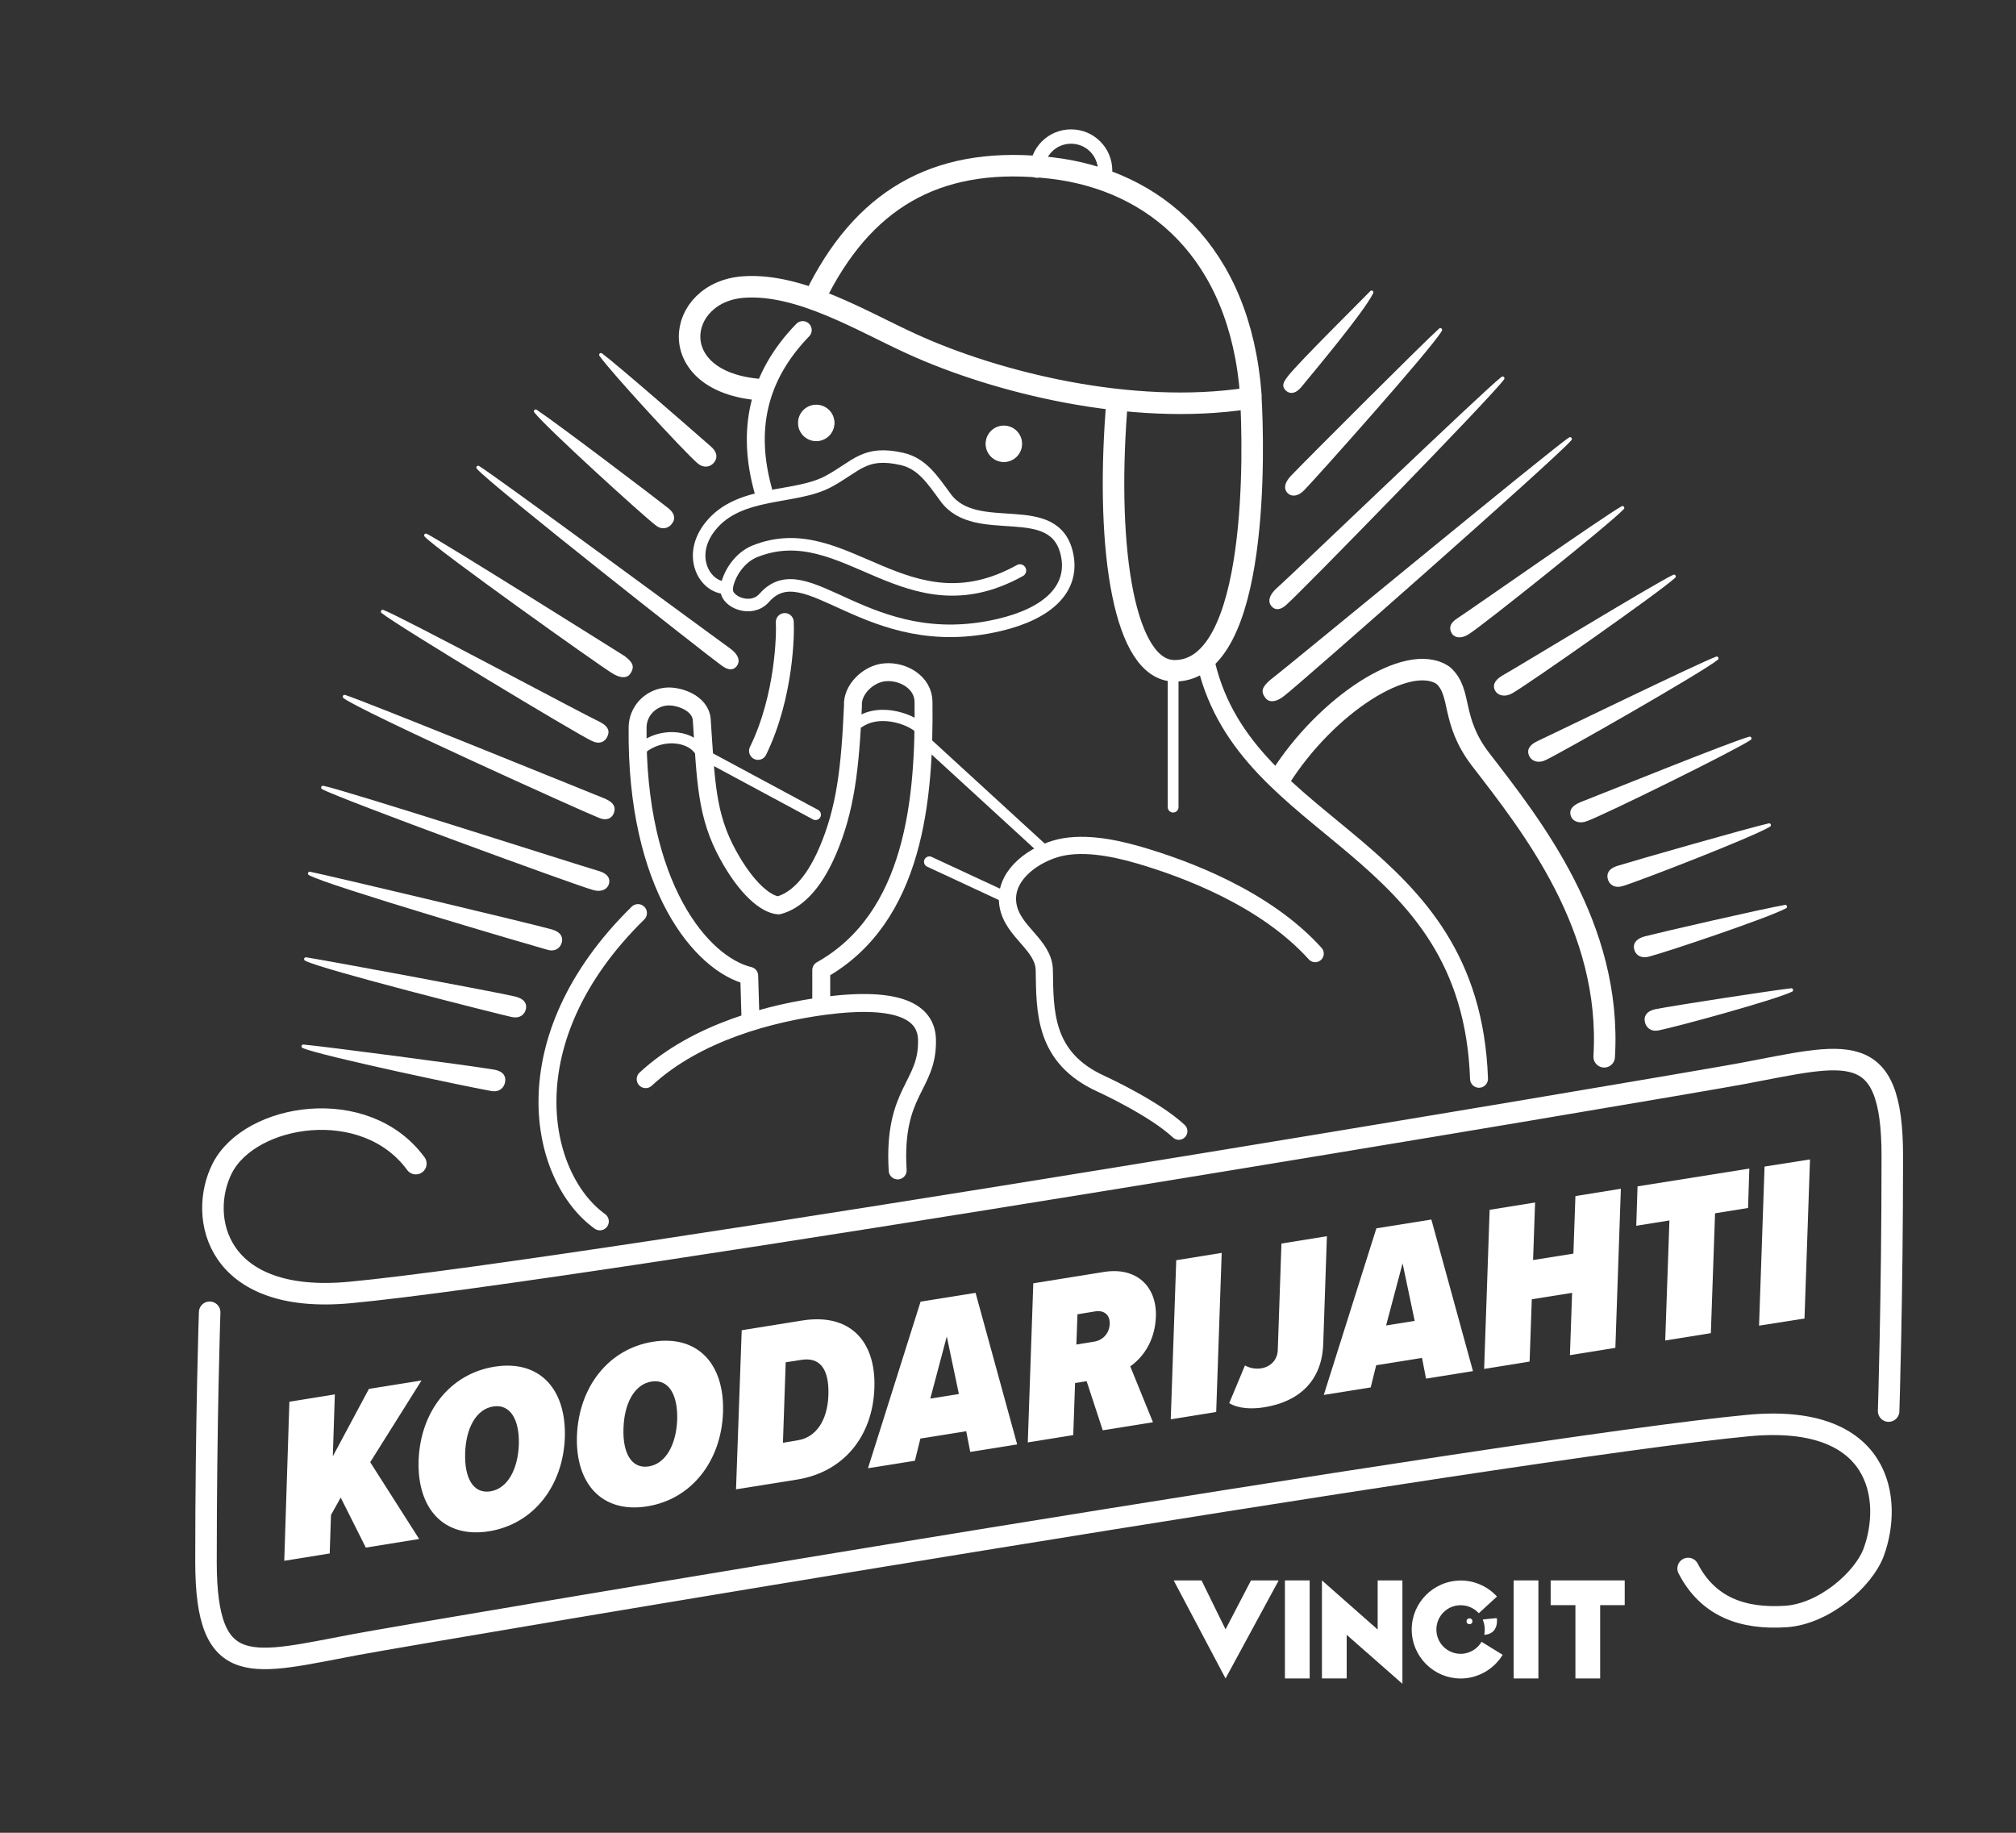 <?xml version="1.0" encoding="utf-8"?>
<!-- Generator: Adobe Illustrator 23.1.1, SVG Export Plug-In . SVG Version: 6.00 Build 0)  -->
<svg version="1.1" id="Layer_1" xmlns="http://www.w3.org/2000/svg" xmlns:xlink="http://www.w3.org/1999/xlink" x="0px" y="0px"
	 viewBox="0 0 1100 1000" style="enable-background:new 0 0 1100 1000;" xml:space="preserve">
<rect x="0" y="0" width="1100" height="1000" fill="#333333" stroke="none"/>
<style type="text/css">
	.st0{fill:none;stroke:#FFFFFF;stroke-width:6.841;stroke-linecap:round;stroke-linejoin:round;stroke-miterlimit:10;}
	.st1{fill:none;stroke:#FFFFFF;stroke-width:9.784;stroke-linecap:round;stroke-linejoin:round;stroke-miterlimit:10;}
	.st2{fill:none;stroke:#FFFFFF;stroke-width:11.741;stroke-linecap:round;stroke-linejoin:round;stroke-miterlimit:10;}
	.st3{fill:#FFFFFF;}
	.st4{fill:none;stroke:#FFFFFF;stroke-width:7.573;stroke-linecap:round;stroke-linejoin:round;stroke-miterlimit:10;}
	.st5{fill:#FFFFFF;stroke:#FFFFFF;stroke-width:0.489;stroke-miterlimit:10;}
	.st6{fill:none;stroke:#FFFFFF;stroke-width:3.914;stroke-linecap:round;stroke-linejoin:round;stroke-miterlimit:10;}
	.st7{fill:none;stroke:#FFFFFF;stroke-width:5.871;stroke-linecap:round;stroke-linejoin:round;stroke-miterlimit:10;}
	.st8{fill:none;stroke:#FFFFFF;stroke-width:7.827;stroke-linecap:round;stroke-linejoin:round;stroke-miterlimit:10;}
	.st9{fill:none;stroke:#FFFFFF;stroke-width:9.387;stroke-linecap:round;stroke-linejoin:round;stroke-miterlimit:10;}
	.st10{fill:#FFFFFF;stroke:#FFFFFF;stroke-width:1.957;stroke-linecap:round;stroke-linejoin:round;stroke-miterlimit:10;}
	.st11{fill:none;stroke:#FFFFFF;stroke-width:6.136;stroke-linecap:round;stroke-linejoin:round;stroke-miterlimit:10;}
</style>
<g>
	<path class="st0" d="M556.5,311.3c-62,34.4-95.4-30.2-144.6-10.5c-8.5,3.4-14.3,12.6-15.4,19.8"/>
	<path class="st0" d="M394.8,320.6c-10.8-1.2-19.7-17.6-7.3-33.3c15.9-20.1,46.4-14.7,64.7-24.7c15.3-8.3,19.6-16.8,39.9-12.2
		c10.9,2.5,16.4,10.9,23.8,21c16.8,23.2,60-0.5,66.4,31.6c3.6,18.1-10.2,31.7-37.1,38c-72.3,17-105.3-40.7-128.2-14.8
		c-6.9,7.9-20.2,2.5-20.5-4.1"/>
</g>
<path class="st1" d="M416.4,267.5c-9-32.5-3.3-61.7,21.6-87.4"/>
<path class="st2" d="M226.9,634.9c-27.6-37.7-90.4-27.3-105.6,2.5c-13.5,26.5-3.6,74.7,69.7,67.8
	c125.2-11.7,721.7-112.4,759.3-119.4c56.7-10.6,82.2-20.4,82.2,45c0,77.5-2,139.1-2,139.1"/>
<g>
	<path class="st3" d="M185.9,817.1l-5.3,9.5l-0.7,21l-24.8,4l2.8-86.8l24.8-4l-1.1,33.8l19.7-36.8l28.7-4.6L202,797.8l26.7,41.9
		l-29.1,4.7L185.9,817.1z"/>
	<path class="st3" d="M269.8,745.7c24.4-3.9,39.2,11.9,38.4,38.5c-0.9,26.4-17,47.4-41.4,51.3c-24.4,3.9-39.2-12.1-38.4-38.5
		C229.3,770.4,245.4,749.6,269.8,745.7z M269.1,767.4c-9.4,1.5-14.9,12-15.3,25.5c-0.4,13.4,4.3,22.3,13.8,20.8
		c9.4-1.5,15-12.1,15.5-25.5C283.5,774.7,278.5,765.9,269.1,767.4z"/>
	<path class="st3" d="M356.2,732.1c24.4-3.9,39.2,12,38.3,38.5c-0.9,26.4-17,47.4-41.4,51.3c-24.4,3.9-39.2-12.1-38.3-38.5
		C315.8,756.9,331.9,736,356.2,732.1z M355.5,753.8c-9.4,1.5-14.9,12-15.3,25.5c-0.5,13.4,4.3,22.3,13.8,20.8
		c9.4-1.5,15-12.1,15.5-25.5C369.9,761.1,364.9,752.3,355.5,753.8z"/>
	<path class="st3" d="M404.7,725.8l33-5.3c25.7-4.1,40.3,10.8,39.4,36.8c-0.9,26.2-16.6,45.9-42.3,50l-33.2,5.3L404.7,725.8z
		 M435.5,785.8c9.7-1.6,16-10.7,16.5-24.5c0.5-14.7-4.8-21-15-19.3l-8.3,1.3l-1.5,43.9L435.5,785.8z"/>
	<path class="st3" d="M527.2,780.9l-25,4l-3,12.1l-25.6,4.1l28.7-90.9l30-4.8l22.7,82.7l-25.6,4.1L527.2,780.9z M507.6,763.1
		l15.6-2.5l-6.6-31.4L507.6,763.1z"/>
	<path class="st3" d="M592.9,753.6l-6.3,1l-1,28.4l-24.8,4l3-86.8l38.5-6.2c18.1-2.9,28.9,8.2,28.4,24.2c-0.5,14.6-8.1,23.2-14,27.3
		l12.4,30.5l-27.4,4.4L592.9,753.6z M597.7,715.5l-9.8,1.6l-0.6,16.5l9.8-1.6c4.5-0.7,8.2-4.4,8.4-9.6
		C605.7,717.2,602.2,714.8,597.7,715.5z"/>
	<path class="st3" d="M641.8,687.6l24.8-4l-3,86.8l-24.8,4L641.8,687.6z"/>
	<path class="st3" d="M679.3,745c2.2,1.3,5.4,2.1,8.8,1.6c5.1-0.8,8.9-4.5,9.1-10l2-58.1l24.8-4l-2,58.8
		c-0.7,20.4-13.5,31.5-32,34.5c-6.8,1.1-14,0.9-19.3-2.2L679.3,745z"/>
	<path class="st3" d="M775.9,740.9l-25,4l-3,12.1l-25.6,4.1l28.7-90.9l30-4.8l22.7,82.7l-25.6,4.1L775.9,740.9z M756.3,723.2
		l15.6-2.5l-6.6-31.4L756.3,723.2z"/>
	<path class="st3" d="M857.8,705.4l-22,3.5l-1.2,34l-24.8,4l3-86.8l24.8-4l-1.1,31.4l22-3.5l1.1-31.4l24.8-4l-3,86.8l-24.8,4
		L857.8,705.4z"/>
	<path class="st3" d="M910.9,665.9l-18.1,2.9l0.7-21.5l61-9.7l-0.7,21.5l-18,2.9l-2.3,65.4l-24.9,4L910.9,665.9z"/>
	<path class="st3" d="M962.8,636.5l24.8-3.9l-3,86.8l-24.8,3.9L962.8,636.5z"/>
</g>
<path class="st1" d="M413.6,409.7c14.6-29.9,15-64.5,14.6-70.3"/>
<path class="st4" d="M567.1,463.9"/>
<path class="st1" d="M348.1,498.2c-70.6,69.2-54.1,144.2-20.8,168.2"/>
<path class="st1" d="M658.2,362.5c22.4,93.5,144.3,96.8,148.8,226.1"/>
<path class="st2" d="M698.3,424.8c25.1-39.9,70-69.4,89.1-56.3c10.6,9.3,3.8,24.2,20.5,45.9c27.9,36.2,71.7,91.2,67.4,162.2"/>
<ellipse transform="matrix(0.78 -0.626 0.626 0.78 -46.314 329.647)" class="st5" cx="445.3" cy="230.6" rx="9.7" ry="9.7"/>
<ellipse transform="matrix(0.78 -0.626 0.626 0.78 -30.881 396.191)" class="st5" cx="547.6" cy="242" rx="9.7" ry="9.7"/>
<path class="st6" d="M431.6,134.3"/>
<g>
	<g>
		<g>
			<path class="st2" d="M446.9,157.8C473.8,106,514.6,84.7,574,91.7c55.7,6.6,102.6,45.6,108.5,123.8"/>
			<path class="st2" d="M414.8,212.6c-53.5-4.1-46.3-53.5-8.9-56c30.8-2.1,64.6,18.8,91.7,31.1c46.2,21.1,120,39.3,183,29.7"/>
			<path class="st2" d="M609.1,224.4c-5.7,76.7,4.5,141.6,31.8,141.6c46.7,0,43.1-123.6,41.6-149"/>
		</g>
		<line class="st7" x1="640.1" y1="366.1" x2="640.1" y2="440.4"/>
	</g>
	<path class="st8" d="M565.8,93.1c0-10.3,8.3-18.6,18.6-18.6S603,82.8,603,93.1"/>
</g>
<path class="st1" d="M352.3,588.8c27.8-25.8,69-36.2,97.7-40c40.8-5.3,55.5,3.5,55.8,18.5c0.6,25.6-18.6,27.6-16,71.3"/>
<path class="st9" d="M717.6,520.3c-27.1-30-70.3-46.3-97-54c-13.7-3.9-31-7.3-44.9-3.1c-13.6,4.2-28.3,15.5-25.7,30.7
	c2.5,14.7,19.5,21.5,19.8,35.4c0.4,22.5-0.4,47.7,30.9,62c2.2,1,29.3,13.6,42.5,25.9"/>
<g>
	<path class="st10" d="M334.1,443.1c-0.8,2.4-3.1,3.9-7,2.2c-8.7-3.4-130.1-58.2-139.1-65.2c10.1,3.1,131.8,52.6,141.8,56.6
		C333,438.2,335.2,439.8,334.1,443.1z M282.4,422.6C282.4,422.6,282.4,422.6,282.4,422.6C282.4,422.6,282.4,422.6,282.4,422.6z
		 M282.4,422.6C282.4,422.6,282.4,422.6,282.4,422.6C282.4,422.6,282.4,422.6,282.4,422.6z"/>
</g>
<g>
	<path class="st10" d="M330.6,401.3c-1,2.4-3.4,4-7.2,2.1c-8.5-3.9-106.1-62.8-114.6-69.7c9.9,3.7,108.5,56.6,118.3,61.2
		C329.8,396.4,332,398.1,330.6,401.3z"/>
</g>
<g>
	<path class="st10" d="M365.9,285.1c-1.5,2.1-4.5,3.3-7.7,0.6c-7.4-5.7-59.1-52.7-65.9-61.3c11.3,7.5,65,48.3,71.7,53.6
		C366.4,280,368,282.3,365.9,285.1z"/>
</g>
<g>
	<path class="st10" d="M388.9,251.7c-1.6,2-4.6,3-7.8,0.2c-7.1-6.1-46.9-49.3-53.2-58.3c8.5,6.3,51.3,43.7,59.4,50.8
		C389.6,246.5,391,248.9,388.9,251.7z"/>
</g>
<g>
	<path class="st10" d="M903.4,551.6c10.6-2.1,63.5-10.2,74-11.4c-9.9,4.7-63.2,19.2-72.4,21c-4.1,0.9-6.2-1.5-6.6-4.1
		C897.9,553.7,900.4,552.3,903.4,551.6z"/>
</g>
<g>
	<path class="st10" d="M897.5,511.9c9.3-2.4,64.4-15.1,76.6-17.2c-9.6,5.2-65.5,24-74.6,26.3c-4.1,1.1-6.4-0.9-6.9-3.4
		C891.9,514.3,894.6,512.8,897.5,511.9z"/>
</g>
<g>
	<path class="st10" d="M882.7,473.4c10.3-3.2,72.3-20.9,82.6-23.2c-9.4,5.7-71.1,29.6-80.1,32.3c-4,1.3-6.4-0.7-7-3.2
		C877.4,475.9,879.8,474.4,882.7,473.4z"/>
</g>
<g>
	<path class="st10" d="M862.9,438.5c10.4-4,81.6-32.8,91.8-35.6c-8.4,5.7-79.5,40.7-89.1,44.2c-3.9,1.5-6.9,0.1-7.6-2.3
		C856.9,441.4,860.1,439.7,862.9,438.5z"/>
</g>
<g>
	<path class="st10" d="M839.2,405.3c9.8-4.6,87.6-42.4,97.5-46.1c-8.5,6.9-85.3,50.7-93.7,54.6c-3.8,1.9-6.9,0.4-7.8-1.9
		C833.8,408.6,836.4,406.7,839.2,405.3z"/>
</g>
<g>
	<path class="st10" d="M274.7,589.9c-0.3,2.5-2.3,5.2-6.5,4.4c-9.2-1.5-92.6-19-102.7-23.4c10.6,0.9,93.4,11.8,104.1,13.7
		C272.6,585.2,275.1,586.5,274.7,589.9z"/>
</g>
<g>
	<path class="st10" d="M286,550.3c-0.5,2.5-2.7,4.6-6.8,3.6c-9.1-2.1-102.5-25.6-112.3-30.6c10.5,1.6,103.6,18.9,114.1,21.4
		C283.9,545.5,286.7,546.9,286,550.3z"/>
</g>
<g>
	<path class="st10" d="M305.6,513.9c-0.6,2.5-2.9,4.6-6.9,3.3c-9-2.5-120.2-35.1-129.7-40.6c10.4,2.1,121.6,28.5,132,31.5
		C304,509.1,306.4,510.6,305.6,513.9z"/>
</g>
<g>
	<path class="st10" d="M331.4,481.7c-0.5,2.5-3.3,4.2-7.4,3c-9.1-2.4-138.2-49.7-147.8-55c10.4,1.9,138.9,43.2,149.7,46.3
		C328.8,476.8,332.1,478.3,331.4,481.7z"/>
</g>
<g>
	<path class="st10" d="M820.3,369.4c9.4-5.3,83.4-50.4,93.1-54.9c-8,7.5-80.5,58.3-88.7,62.9c-3.6,2.1-7,1.1-8.1-1.1
		C815,373.2,817.7,371,820.3,369.4z"/>
</g>
<g>
	<path class="st10" d="M795.4,338.4c9-5.9,80.6-56.2,89.9-61.3c-7.5,8-76.3,62.9-84.1,67.9c-3.5,2.4-6.9,2.3-8.2,0.1
		C791.2,342.2,792.9,340.1,795.4,338.4z"/>
</g>
<g>
	<path class="st10" d="M693.4,372c8.6-6.5,154.3-126.8,163.3-132.5C849.8,248.1,707.5,373.4,700,379c-3.3,2.6-6.8,3.7-8.7,1.3
		C689.2,377.6,689.1,375.8,693.4,372z"/>
</g>
<g>
	<path class="st10" d="M696.9,322c8.1-7.1,114.5-109.3,123-115.6c-6.3,9-111.4,116.6-118.5,122.7c-3.1,2.9-5.4,2.9-7,0.9
		C692.3,327.3,694.7,324.1,696.9,322z M666.7,355.5C666.7,355.5,666.7,355.5,666.7,355.5C666.7,355.5,666.7,355.5,666.7,355.5z
		 M666.7,355.5C666.7,355.5,666.7,355.5,666.7,355.5C666.7,355.5,666.7,355.5,666.7,355.5z"/>
</g>
<g>
	<path class="st10" d="M704.8,260.6c7.4-7.8,73.1-73.5,81.1-80.6c-5.4,9.5-68.3,79.9-74.8,86.6c-2.9,3.1-6,3.6-7.8,1.8
		C700.9,265.9,702.8,262.9,704.8,260.6z M707.4,258.2C707.4,258.2,707.4,258.2,707.4,258.2C707.4,258.2,707.4,258.2,707.4,258.2z
		 M707.5,258.2C707.5,258.2,707.5,258.2,707.5,258.2C707.5,258.2,707.5,258.2,707.5,258.2z"/>
</g>
<g>
	<path class="st10" d="M703.7,205.6c6.8-8.4,37.3-38.5,44.7-46.1c-4.7,9.9-33,43.6-38.9,50.8c-2.6,3.3-5.2,3.9-7.1,2.2
		C699.8,210.2,701.9,208.1,703.7,205.6z M704.7,204.7C704.7,204.7,704.7,204.7,704.7,204.7C704.7,204.7,704.7,204.7,704.7,204.7z
		 M704.7,204.7C704.7,204.7,704.8,204.7,704.7,204.7C704.8,204.7,704.7,204.7,704.7,204.7z"/>
</g>
<path class="st1" d="M448.1,548.4v-19.1c51-28.7,56.4-93.8,55.8-146.4c-0.1-10.6-11.2-16.9-20.9-16.1c-9.3,0.7-18.2,9.6-17.6,18.3
	c-1.5,34.2-4.1,56.6-13.8,79.2c-8.3,19.4-18.2,27.4-26.8,29.7c-6.9-0.5-17.5-9.2-27.6-27.7c-11.7-21.4-12-39.4-14.3-73.6
	c-0.6-9.2-12.9-13.4-19.7-12.6c-8.7,1-15.2,8.2-15.3,16.7c-1,86.9,35,129.4,60.9,135.6l0.7,24"/>
<g>
	<path class="st10" d="M343.2,366.9c-1.7,2.6-5.2,1.8-8.8-0.5c-8-4.9-94.4-66.4-102-74.3c9.4,4.8,98.8,61,107.9,66.7
		C344.9,362.3,345,364.1,343.2,366.9z"/>
</g>
<g>
	<path class="st10" d="M401.4,362.6c-1.4,2.1-3.6,2.3-7-0.2c-7.6-5.4-126.4-98.9-133.5-107.3c9.1,5.5,128.5,93.5,137.3,99.8
		C400.5,356.7,403.3,359.6,401.4,362.6z"/>
</g>
<path class="st11" d="M381.2,408.6c-5.8-7.3-20.4-8.7-30.8-0.5"/>
<path class="st11" d="M502.9,398.6c-3-5.1-21.8-13-34.2-4.5"/>
<line class="st7" x1="504.3" y1="404" x2="569" y2="463.3"/>
<line class="st7" x1="383.1" y1="411.2" x2="445" y2="444.5"/>
<line class="st7" x1="507.1" y1="470.2" x2="548.6" y2="489.5"/>
<path class="st2" d="M921.1,855.8c10.9,21.1,29.9,27.7,53.2,26.2c20.9-1.3,42.6-20.2,48.1-35.2c10.2-27.9,4.8-75.9-68.5-69
	c-125.2,11.7-721.7,112.4-759.3,119.4c-56.7,10.6-82.2,20.4-82.2-45c0-77.5,2-136.2,2-136.2"/>
<g>
	<rect x="701.1" y="862.3" class="st3" width="13.5" height="53.5"/>
	<polygon class="st3" points="886.5,862.3 846.1,862.3 846.1,862.3 846.1,872.2 846.1,875.8 859.6,875.8 859.6,915.8 873.1,915.8 
		873.1,875.8 886.5,875.8 	"/>
	<polygon class="st3" points="668.7,889 655.6,862.3 640.4,862.3 668.7,915.8 697.7,862.3 682.6,862.3 	"/>
	<polygon class="st3" points="751.7,889.1 721.3,862.3 721.3,915.8 734.8,915.8 734.8,892 765.2,918.7 765.2,862.3 751.7,862.3 	"/>
	<path class="st3" d="M808.4,895.8c-2.1,3.5-5.7,6-10.1,6.5c-7.3,0.7-13.8-4.6-14.5-11.9c-0.7-7.3,4.6-13.8,11.9-14.5
		c4.4-0.4,8.4,1.3,11.2,4.3l9.9-9.1c-5.5-6-13.7-9.5-22.4-8.6c-14.7,1.5-25.4,14.5-24,29.2c1.5,14.7,14.5,25.4,29.2,24
		c8.7-0.9,16.1-5.9,20.3-12.8L808.4,895.8z"/>
	<circle class="st3" cx="801.8" cy="884.6" r="1.6"/>
	<path class="st3" d="M816.2,882.9l-6.9,0.7c-0.1,0-0.2,0.1-0.2,0.3c1,2.4,1.3,5.2,0.8,7.8c0,0.1,0.1,0.3,0.2,0.3
		c0.6-0.1,1.8-0.3,2.3-0.5c4.4-1.6,4.5-6.1,4.4-7.9C817,883.2,816.6,882.9,816.2,882.9z"/>
	<rect x="825.9" y="862.3" class="st3" width="13.5" height="53.5"/>
</g>
</svg>
